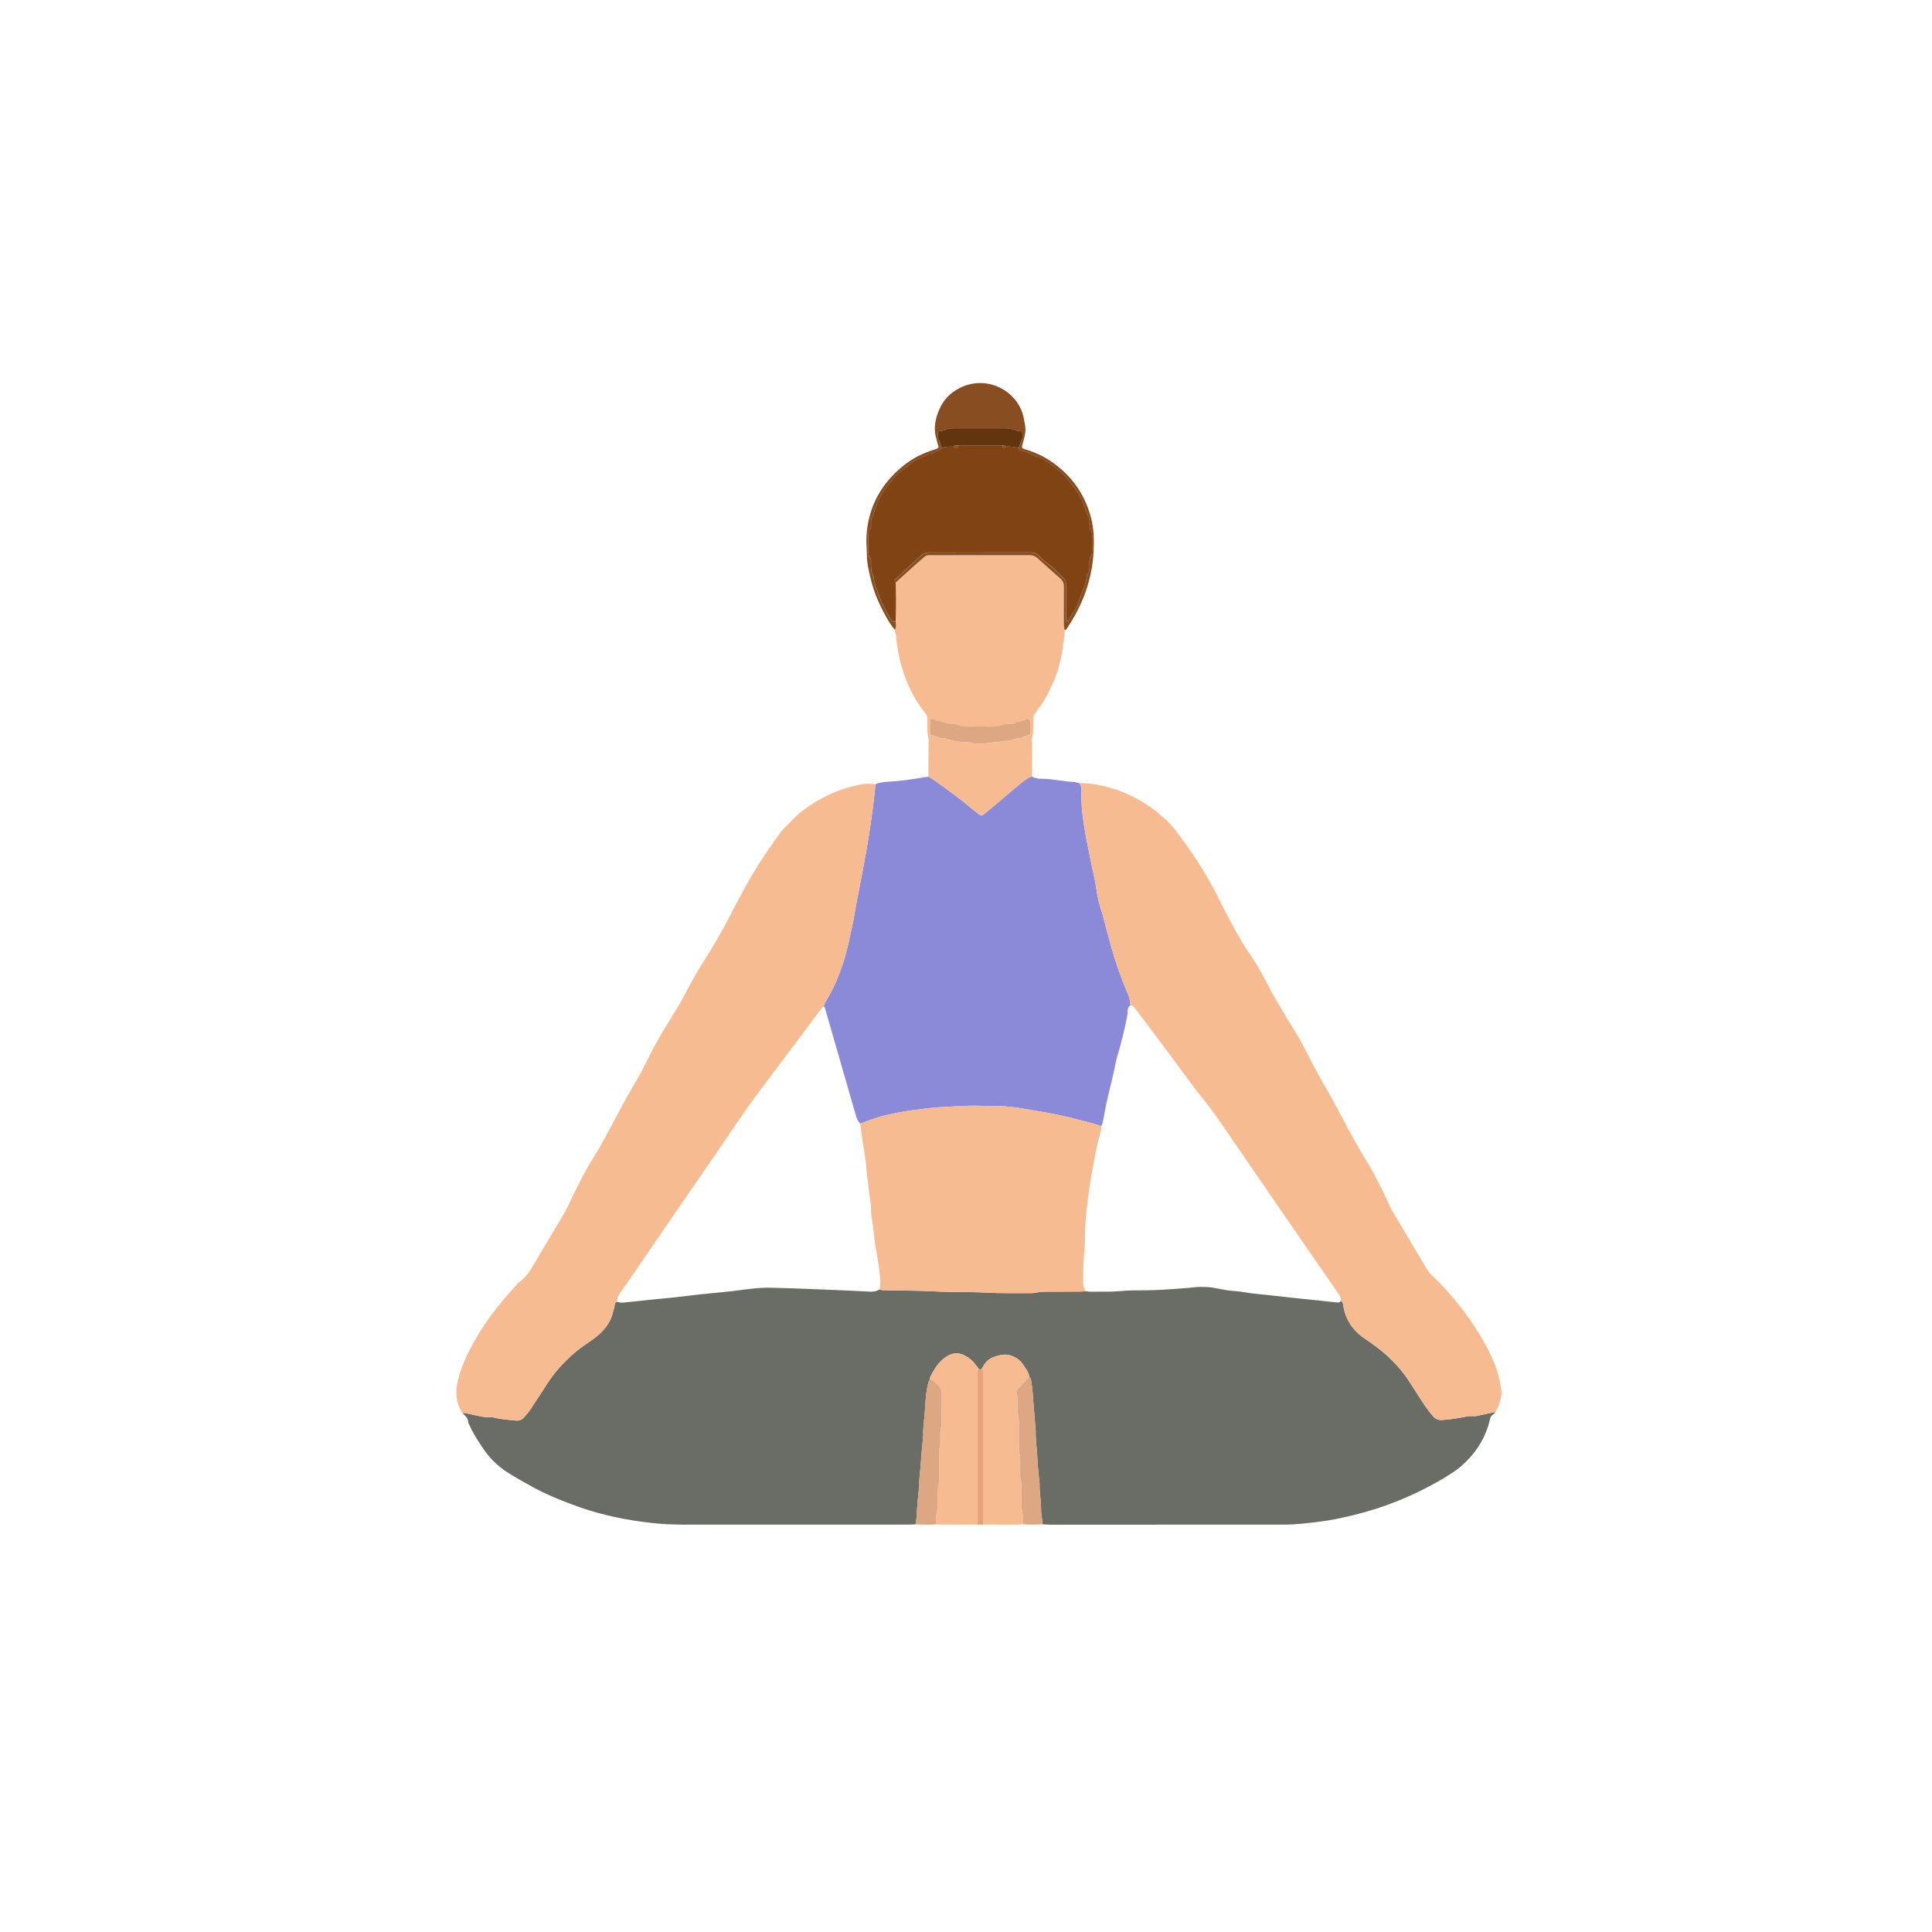 <svg width="500" height="500" viewBox="0 0 500 500" fill="none" xmlns="http://www.w3.org/2000/svg">
<path d="M236.965 394.494C236.348 394.523 235.73 394.575 235.109 394.575C216.095 394.579 197.083 394.579 178.069 394.575C177.561 394.575 177.053 394.575 176.545 394.568C173.895 394.551 171.253 394.438 168.614 394.134C165.474 393.775 162.352 393.309 159.273 392.642C156.196 391.975 153.145 391.161 150.167 390.116C145.86 388.606 141.634 386.902 137.619 384.712C135.545 383.579 133.484 382.405 131.484 381.145C128.93 379.533 126.789 377.452 125.092 374.947C123.794 373.038 122.506 371.116 121.582 368.985C121.448 368.674 121.194 368.375 121.18 368.061C121.123 366.981 120.393 366.371 119.694 365.729C120.326 365.556 120.908 365.824 121.504 365.94C123.321 366.297 125.102 366.889 126.993 366.773C127.272 366.755 127.561 366.791 127.833 366.861C129.639 367.334 131.498 367.426 133.343 367.637C134.246 367.74 135.019 367.5 135.619 366.805C136.134 366.209 136.684 365.63 137.118 364.981C138.621 362.734 140.099 360.469 141.556 358.19C143.549 355.075 146.015 352.397 148.82 349.998C150.284 348.746 151.903 347.73 153.455 346.608C155.928 344.816 157.932 342.653 158.652 339.556C158.803 338.9 159.079 338.272 159.1 337.584C159.11 337.192 159.382 336.995 159.738 336.907C160.5 337.21 161.287 337.118 162.067 337.037C164.42 336.797 166.769 336.533 169.122 336.289C170.636 336.134 172.152 336.021 173.666 335.855C176.351 335.559 179.035 335.22 181.72 334.931C184.408 334.642 187.1 334.391 189.788 334.123C189.957 334.106 190.12 334.06 190.289 334.042C193.309 333.675 196.325 333.195 199.369 333.259C204.104 333.358 208.834 333.562 213.565 333.749C217.453 333.901 221.337 334.084 225.221 334.279C226.099 334.321 226.897 334.162 227.645 333.711C228.177 333.968 228.749 333.894 229.31 333.912C233.363 334.035 237.42 333.972 241.477 334.197C246.144 334.458 250.826 334.289 255.503 334.543C258.989 334.73 262.492 334.642 265.988 334.66C266.662 334.663 267.357 334.695 268.009 334.554C269.071 334.321 270.133 334.293 271.202 334.286C273.908 334.271 276.614 334.275 279.32 334.261C279.88 334.261 280.441 334.211 281.006 334.187C282.576 334.42 284.156 334.229 285.73 334.279C288.439 334.363 291.124 333.936 293.829 333.947C297.209 333.961 300.582 333.855 303.951 333.573C305.633 333.432 307.327 333.368 308.995 333.15C310.124 333.001 311.232 333.037 312.357 333.09C314.449 333.188 316.453 333.834 318.524 334.042C319.586 334.148 320.662 334.187 321.709 334.377C324.482 334.878 327.297 335.023 330.088 335.376C332.822 335.721 335.57 335.965 338.311 336.258C340.717 336.515 343.12 336.776 345.525 337.03C345.861 337.065 346.199 337.083 346.534 337.058C346.774 337.041 346.912 336.843 347 336.628C347.526 336.9 347.568 337.397 347.649 337.912C348.076 340.734 349.346 343.102 351.445 345.059C352.443 345.991 353.586 346.696 354.694 347.465C358.617 350.182 362.021 353.417 364.65 357.424C365.853 359.259 367.027 361.111 368.213 362.956C369.003 364.187 369.878 365.358 370.82 366.48C371.441 367.221 372.185 367.56 373.18 367.493C374.81 367.383 376.422 367.175 378.02 366.879C379.124 366.674 380.218 366.406 381.361 366.494C381.922 366.537 382.472 366.388 383.022 366.258C384.335 365.951 385.658 365.704 386.977 365.429C386.776 366.067 385.975 366.187 385.76 366.784C385.548 367.362 385.464 367.983 385.287 368.572C384.01 372.915 381.548 376.481 378.157 379.438C376.919 380.517 375.536 381.385 374.143 382.239C368.939 385.424 363.422 387.961 357.665 389.958C355.065 390.857 352.412 391.591 349.731 392.244C347.155 392.871 344.555 393.408 341.945 393.746C338.657 394.173 335.355 394.586 332.014 394.579C320.231 394.551 308.448 394.579 296.666 394.582C288.379 394.582 280.092 394.582 271.802 394.582C271.128 394.582 270.454 394.53 269.78 394.498C269.78 393.147 269.406 391.831 269.421 390.469C269.445 388.331 268.976 386.215 269.047 384.07C269.05 383.957 269.018 383.847 269.011 383.735C268.824 381.607 268.546 379.487 268.472 377.356C268.39 374.993 267.96 372.654 268.038 370.283C268.041 370.17 268.017 370.057 268.009 369.948C267.808 367.486 267.611 365.02 267.406 362.557C267.286 361.1 267.216 359.636 266.997 358.193C266.902 357.558 266.87 356.839 266.387 356.306C266.217 355.082 265.431 354.165 264.799 353.18C264.076 352.052 263.018 351.335 261.772 350.866C260.308 350.316 258.894 350.633 257.486 351.088C256.265 351.484 255.295 352.189 254.614 353.3C254.357 353.72 254.209 354.239 253.725 354.528C253.309 354.422 253.129 354.045 252.911 353.741C252.41 353.057 251.898 352.38 251.238 351.85C248.466 349.607 246.345 349.818 243.975 351.812C243.844 351.921 243.731 352.044 243.608 352.161C242.362 353.343 241.54 354.814 240.771 356.32C240.676 356.511 240.694 356.758 240.662 356.98C240.556 357.17 240.415 357.354 240.355 357.558C239.65 359.954 239.53 362.441 239.378 364.903C239.244 367.094 238.856 369.271 238.933 371.475C238.937 371.588 238.912 371.701 238.902 371.811C238.704 374.051 238.454 376.287 238.323 378.531C238.207 380.5 237.84 382.447 237.91 384.426C237.914 384.539 237.882 384.648 237.872 384.761C237.685 386.719 237.445 388.673 237.325 390.638C237.247 391.93 237.212 393.224 236.972 394.501L236.965 394.494Z" fill="#6A6D66"/>
<path d="M226.572 202.967C227.659 202.438 228.83 202.367 230.005 202.3C233.031 202.124 236.026 201.683 239.011 201.196C239.212 201.171 239.413 201.143 239.614 201.118C239.829 201.079 240.041 201.041 240.256 201.002C240.694 201.252 241.166 201.46 241.569 201.76C244.514 203.933 247.552 205.987 250.356 208.35C251.348 209.183 252.371 209.98 253.39 210.777C253.874 211.158 254.099 211.158 254.59 210.76C256.029 209.585 257.465 208.403 258.886 207.204C260.439 205.898 261.934 204.526 263.522 203.267C264.616 202.399 265.677 201.453 267.007 200.928C267.805 201.415 268.694 201.538 269.597 201.542C272.416 201.549 275.16 202.251 277.968 202.378C278.462 202.399 278.945 202.614 279.436 202.737C279.87 203.44 279.937 204.209 279.891 205.013C279.757 207.44 280.028 209.857 280.339 212.248C280.787 215.702 281.545 219.106 282.226 222.521C282.731 225.058 283.401 227.555 283.75 230.127C284.047 232.304 284.583 234.431 285.299 236.512C285.465 236.989 285.56 237.49 285.691 237.977C286.315 240.312 286.922 242.651 287.571 244.979C288.724 249.1 290.121 253.139 291.836 257.062C292.273 258.06 292.527 259.076 292.545 260.159C292.055 260.516 291.847 261.006 291.829 261.609C291.811 262.114 291.78 262.622 291.684 263.116C291.003 266.583 290.174 270.016 289.144 273.399C288.982 273.935 288.859 274.482 288.739 275.032C288.453 276.348 288.209 277.671 287.892 278.98C287.158 282.032 286.364 285.069 285.828 288.17C285.638 289.263 285.518 290.385 285.052 291.419C282.311 290.558 279.528 289.874 276.741 289.182C272.744 288.191 268.68 287.591 264.637 286.886C261.871 286.402 259.052 286.17 256.227 286.237C255.496 286.254 254.759 286.223 254.029 286.191C250.021 286.018 246.038 286.473 242.045 286.614C241.988 286.614 241.932 286.625 241.876 286.632C240.087 286.843 238.295 287.023 236.51 287.274C233.949 287.63 231.405 288.096 228.886 288.703C226.741 289.218 224.695 289.997 222.656 290.809C221.901 290.135 221.651 289.196 221.386 288.283C218.776 279.245 216.172 270.206 213.576 261.165C213.498 260.893 213.473 260.607 213.17 260.477C213.308 259.799 213.66 259.214 214.013 258.642C215.833 255.7 217.096 252.504 218.186 249.251C219.277 245.995 219.897 242.609 220.642 239.261C221.044 237.451 221.277 235.602 221.633 233.782C222.776 227.933 223.947 222.087 224.868 216.196C225.552 211.804 226.173 207.405 226.576 202.977L226.572 202.967Z" fill="#8A8AD9"/>
<path d="M292.552 260.159C292.534 259.076 292.28 258.06 291.843 257.061C290.132 253.139 288.732 249.099 287.578 244.979C286.929 242.65 286.322 240.311 285.698 237.976C285.567 237.489 285.468 236.988 285.306 236.512C284.59 234.431 284.054 232.303 283.757 230.127C283.408 227.559 282.738 225.057 282.233 222.521C281.552 219.106 280.798 215.698 280.346 212.248C280.036 209.856 279.764 207.44 279.898 205.012C279.944 204.208 279.877 203.439 279.443 202.737C279.609 202.705 279.778 202.631 279.937 202.645C281.168 202.755 282.413 202.783 283.623 203.016C287.402 203.742 291.053 204.893 294.408 206.812C296.553 208.039 298.673 209.334 300.468 211.08C300.952 211.549 301.555 211.899 302.014 212.382C302.867 213.278 303.721 214.185 304.455 215.176C306.162 217.48 307.87 219.79 309.44 222.186C311.26 224.962 312.974 227.813 314.484 230.779C316.199 234.145 317.906 237.517 319.744 240.812C320.785 242.675 321.822 244.545 323.043 246.312C324.387 248.256 325.646 250.27 326.772 252.345C328.137 254.864 329.396 257.439 330.885 259.891C332.286 262.201 333.633 264.551 335.09 266.826C336.734 269.398 338.036 272.15 339.443 274.845C340.773 277.392 342.16 279.904 343.61 282.387C344.573 284.042 345.518 285.711 346.393 287.414C348.972 292.427 351.702 297.352 354.655 302.154C355.244 303.113 355.735 304.129 356.264 305.127C357.453 307.364 358.568 309.632 359.591 311.954C360.247 313.439 361.175 314.808 362.007 316.212C364.417 320.283 366.847 324.347 369.257 328.418C369.662 329.102 370.149 329.695 370.745 330.235C372.876 332.171 374.757 334.345 376.609 336.546C378.464 338.751 380.158 341.065 381.727 343.474C383.763 346.593 385.576 349.839 386.938 353.317C387.785 355.483 388.226 357.741 388.561 360.027C388.61 360.358 388.617 360.711 388.561 361.039C388.289 362.592 387.873 364.098 386.977 365.424C385.657 365.696 384.331 365.946 383.022 366.253C382.472 366.384 381.922 366.532 381.361 366.49C380.218 366.402 379.128 366.666 378.02 366.874C376.418 367.174 374.806 367.379 373.18 367.488C372.185 367.555 371.44 367.216 370.82 366.476C369.878 365.354 369.006 364.183 368.213 362.951C367.027 361.106 365.852 359.254 364.649 357.42C362.021 353.412 358.613 350.177 354.694 347.461C353.586 346.695 352.447 345.99 351.445 345.055C349.346 343.097 348.076 340.73 347.649 337.908C347.571 337.393 347.529 336.895 347 336.624C347.116 335.759 346.626 335.128 346.182 334.482C344.64 332.263 343.088 330.055 341.553 327.832C338.068 322.788 334.586 317.736 331.111 312.684C327.251 307.075 323.42 301.448 319.54 295.856C316.911 292.071 314.438 288.191 311.517 284.599C308.219 280.546 305.227 276.242 302.095 272.054C299.4 268.453 296.69 264.858 293.984 261.267C293.614 260.773 293.251 260.254 292.559 260.166L292.552 260.159Z" fill="#F7BB92"/>
<path d="M226.572 202.966C226.17 207.394 225.549 211.793 224.864 216.185C223.944 222.076 222.776 227.922 221.629 233.771C221.273 235.591 221.04 237.44 220.638 239.25C219.894 242.598 219.273 245.988 218.183 249.24C217.093 252.493 215.83 255.693 214.009 258.631C213.657 259.203 213.304 259.788 213.166 260.466C212.965 260.66 212.729 260.833 212.563 261.051C211.406 262.572 210.263 264.103 209.116 265.634C205.874 269.952 202.625 274.266 199.394 278.588C197.439 281.199 195.446 283.784 193.577 286.455C190.673 290.604 187.865 294.816 185 298.993C182.616 302.471 180.199 305.935 177.811 309.41C173.796 315.252 169.792 321.101 165.781 326.947C163.968 329.593 162.176 332.253 160.31 334.86C159.844 335.509 159.657 336.137 159.727 336.892C159.368 336.98 159.099 337.177 159.089 337.569C159.071 338.26 158.793 338.885 158.641 339.541C157.921 342.638 155.917 344.801 153.444 346.593C151.896 347.715 150.277 348.731 148.809 349.983C146.004 352.386 143.538 355.06 141.545 358.175C140.088 360.454 138.61 362.719 137.107 364.966C136.67 365.618 136.123 366.193 135.608 366.79C135.008 367.485 134.232 367.728 133.333 367.622C131.491 367.411 129.628 367.322 127.822 366.846C127.554 366.776 127.261 366.744 126.983 366.758C125.092 366.874 123.31 366.285 121.493 365.925C120.897 365.809 120.315 365.541 119.684 365.714C117.927 363.04 117.764 360.161 118.541 357.141C119.059 355.116 119.74 353.151 120.622 351.26C122.435 347.366 124.668 343.721 127.201 340.257C129.23 337.477 131.533 334.93 133.805 332.358C133.992 332.147 134.19 331.939 134.416 331.776C135.855 330.729 136.892 329.37 137.788 327.832C140.392 323.356 143.08 318.925 145.736 314.48C146.749 312.786 147.504 310.962 148.386 309.202C149.85 306.288 151.264 303.35 152.986 300.566C154.616 297.934 156.168 295.257 157.618 292.516C159.802 288.385 161.953 284.236 164.366 280.228C165.873 277.724 167.182 275.092 168.483 272.467C170.014 269.384 171.807 266.456 173.623 263.546C175.052 261.252 176.435 258.942 177.673 256.536C179.194 253.587 180.869 250.722 182.655 247.924C185.05 244.174 187.23 240.312 189.262 236.35C191.213 232.547 193.227 228.772 195.446 225.103C197.432 221.822 199.655 218.718 201.87 215.603C202.646 214.513 203.722 213.638 204.636 212.64C207.381 209.637 210.753 207.514 214.366 205.75C217.057 204.434 219.929 203.591 222.854 202.991C224.06 202.744 225.323 202.836 226.561 202.945L226.572 202.966Z" fill="#F7BB92"/>
<path d="M267.014 200.924C265.684 201.45 264.622 202.395 263.529 203.263C261.941 204.523 260.442 205.895 258.893 207.2C257.471 208.4 256.036 209.582 254.596 210.756C254.106 211.155 253.88 211.155 253.397 210.774C252.377 209.973 251.354 209.179 250.363 208.347C247.555 205.987 244.521 203.93 241.575 201.757C241.17 201.461 240.7 201.249 240.263 200.998C240.281 197.788 240.302 194.574 240.319 191.364C239.861 189.537 240.005 187.678 239.998 185.825C239.998 185.409 239.847 185.074 239.586 184.753C236.439 180.844 234.379 176.406 233.08 171.573C232.467 169.284 232.086 166.969 231.909 164.62C231.867 164.045 231.539 163.558 231.556 162.987C232.029 162.352 231.913 161.646 231.789 160.944C231.941 157.554 231.895 154.16 231.814 150.77C233.483 149.26 235.144 147.743 236.82 146.237C237.614 145.524 238.443 144.843 239.236 144.127C239.6 143.799 240.005 143.683 240.475 143.693C240.926 143.7 241.378 143.693 241.826 143.693C249.661 143.693 257.496 143.693 265.328 143.693C265.723 143.693 266.118 143.707 266.51 143.693C267.282 143.668 267.921 143.915 268.503 144.445C270.461 146.223 272.429 147.993 274.426 149.726C275.135 150.339 275.354 151.049 275.343 151.959C275.304 155.003 275.336 158.044 275.322 161.089C275.322 161.766 275.378 162.429 275.565 163.082C275.534 164.712 275.16 166.303 274.997 167.911C274.849 169.379 274.444 170.769 274.119 172.18C273.819 173.482 273.325 174.748 272.81 175.983C271.66 178.731 270.341 181.395 268.492 183.762C268.252 184.072 268.069 184.428 267.811 184.721C267.448 185.134 267.37 185.607 267.385 186.129C267.402 186.859 267.395 187.589 267.392 188.32C267.385 189.103 267.406 189.879 267.166 190.655C267.021 191.121 267.074 191.657 267.071 192.161C267.049 195.082 267.039 198.007 267.021 200.928L267.014 200.924ZM253.693 192.433C255.284 192.56 256.868 191.95 258.509 192.052C259.415 191.643 260.407 191.865 261.338 191.682C262.107 191.53 262.809 191.018 263.61 191.099C264.538 191.195 265.109 190.348 265.984 190.341C266.351 190.337 266.63 190.027 266.665 189.685C266.767 188.676 266.813 187.66 266.644 186.651C266.566 186.185 265.97 185.864 265.592 186.129C264.954 186.577 264.273 186.714 263.529 186.714C263.37 186.714 263.169 186.767 263.056 186.873C262.449 187.445 261.701 187.36 260.975 187.353C260.403 187.346 259.856 187.409 259.324 187.635C258.477 187.991 257.588 188.055 256.674 188.044C254.586 188.013 252.501 188.02 250.412 188.044C249.668 188.051 248.952 187.984 248.264 187.699C247.629 187.434 246.969 187.371 246.285 187.353C244.934 187.314 243.727 186.587 242.383 186.471C242.186 186.453 242.013 186.221 241.808 186.132C241.66 186.069 241.48 186.051 241.318 186.055C241.007 186.055 240.729 186.203 240.718 186.52C240.683 187.533 240.683 188.549 240.697 189.561C240.704 189.925 240.93 190.27 241.275 190.313C242.394 190.457 243.332 191.272 244.524 191.128C244.729 191.103 244.955 191.241 245.17 191.308C246.846 191.809 248.546 192.123 250.303 192.115C250.585 192.115 250.892 192.08 251.139 192.182C251.958 192.511 252.804 192.429 253.697 192.447L253.693 192.433Z" fill="#F7BB92"/>
<path d="M240.651 356.972C240.686 356.75 240.665 356.503 240.76 356.313C241.526 354.806 242.348 353.335 243.597 352.153C243.72 352.037 243.833 351.914 243.963 351.804C246.334 349.814 248.451 349.599 251.227 351.843C251.883 352.376 252.398 353.049 252.899 353.734C253.122 354.037 253.298 354.415 253.714 354.521C254.201 354.231 254.346 353.713 254.603 353.293C255.288 352.182 256.258 351.476 257.475 351.081C258.882 350.622 260.297 350.308 261.761 350.859C263.006 351.324 264.065 352.044 264.788 353.173C265.419 354.157 266.203 355.074 266.376 356.299C265.776 356.962 265.18 357.632 264.569 358.285C264.224 358.655 263.864 359.011 263.497 359.364C263.098 359.749 262.879 360.211 263.084 360.733C263.472 361.717 263.299 362.733 263.342 363.739C263.373 364.525 263.246 365.347 263.437 366.092C263.666 366.988 263.67 367.87 263.673 368.766C263.684 370.738 263.673 372.706 263.687 374.678C263.687 375.126 263.645 375.606 263.786 376.015C264.033 376.731 264.015 377.455 264.019 378.181C264.026 379.307 264.019 380.432 264.026 381.561C264.026 381.953 263.973 382.383 264.104 382.732C264.414 383.558 264.344 384.397 264.351 385.237C264.361 386.645 264.354 388.052 264.361 389.46C264.361 389.855 264.287 390.278 264.407 390.634C264.841 391.901 264.636 393.199 264.71 394.483C264.262 394.508 263.818 394.557 263.37 394.557C256.808 394.561 250.243 394.561 243.681 394.557C243.233 394.557 242.785 394.515 242.341 394.494C242.351 393.481 242.185 392.43 242.411 391.467C242.792 389.844 242.619 388.225 242.69 386.606C242.715 385.988 242.602 385.332 242.778 384.761C243.05 383.872 243.022 382.986 243.025 382.09C243.036 380.122 243.025 378.153 243.036 376.185C243.036 375.737 242.983 375.253 243.127 374.848C243.424 374.019 243.339 373.183 243.364 372.346C243.388 371.503 243.272 370.628 243.466 369.828C243.667 368.988 243.695 368.166 243.699 367.326C243.709 365.584 243.702 363.841 243.706 362.098C243.706 359.276 243.593 359.033 241.423 357.255C241.194 357.068 240.937 356.986 240.651 356.972Z" fill="#F7BB92"/>
<path d="M231.782 160.944C231.902 161.649 232.019 162.351 231.55 162.986C229.92 160.947 228.731 158.647 227.62 156.305C226.53 154.008 225.739 151.588 225.175 149.129C224.773 147.383 224.356 145.615 224.349 143.792C224.342 142.049 224.131 140.32 224.251 138.56C224.762 131.159 227.994 125.232 233.712 120.586C236.199 118.564 239.004 117.178 242.062 116.278C242.225 116.233 242.383 116.176 242.532 116.099C242.81 115.95 242.976 115.672 242.853 115.404C242.57 114.779 242.496 114.105 242.309 113.46C241.477 110.627 242.133 107.974 243.336 105.448C244.542 102.915 246.56 101.162 249.157 100.054C253.817 98.072 258.851 99.433 261.941 102.605C263.508 104.21 264.587 106.101 264.961 108.348C265.081 109.068 265.279 109.77 265.353 110.507C265.512 112.07 265.018 113.506 264.626 114.966C264.376 115.894 264.404 116.031 265.307 116.289C268.443 117.178 271.265 118.677 273.788 120.716C278.134 124.227 280.995 128.689 282.385 134.125C283.122 137.015 283.175 139.929 283.013 142.86C282.611 150.075 280.17 156.594 276.165 162.563C276.01 162.796 275.894 163.064 275.555 163.082C275.368 162.429 275.308 161.769 275.312 161.088C275.326 158.044 275.294 154.999 275.333 151.958C275.343 151.048 275.125 150.339 274.416 149.725C272.419 147.993 270.45 146.226 268.493 144.444C267.91 143.915 267.272 143.668 266.499 143.693C266.104 143.707 265.709 143.693 265.318 143.693C257.482 143.693 249.647 143.693 241.815 143.693C241.364 143.693 240.912 143.703 240.464 143.693C239.995 143.686 239.589 143.802 239.226 144.127C238.432 144.843 237.607 145.524 236.81 146.236C235.134 147.739 233.472 149.256 231.804 150.77C231.493 150.505 231.433 150.184 231.733 149.905C233.913 147.877 236.111 145.866 238.298 143.845C238.905 143.284 239.593 142.987 240.436 143.001C241.957 143.026 243.481 143.008 245.001 143.008C252.162 143.008 259.32 143.016 266.482 142.998C267.367 142.998 268.108 143.125 268.771 143.802C269.593 144.642 270.465 145.464 271.431 146.127C272.892 147.132 273.971 148.515 275.262 149.683C275.714 150.092 275.88 150.583 275.873 151.189C275.852 153.049 275.862 154.911 275.866 156.77C275.866 157.956 275.873 159.137 275.887 160.323C275.887 160.489 275.926 160.661 276.113 160.732C276.3 160.806 276.43 160.718 276.522 160.563C277.407 159.074 278.43 157.67 279.03 156.015C279.891 153.652 281.023 151.38 281.327 148.84C281.341 148.731 281.372 148.604 281.443 148.529C282.06 147.88 281.926 147.069 281.955 146.286C281.976 145.615 281.81 144.91 282.18 144.296C282.642 143.524 282.635 142.687 282.625 141.841C282.614 140.825 282.614 139.812 282.625 138.796C282.628 138.281 282.597 137.777 282.321 137.325C281.951 136.715 281.944 136.045 281.948 135.364C281.948 134.916 282.043 134.439 281.813 134.034C281.15 132.863 280.815 131.568 280.335 130.33C279.302 127.666 277.559 125.472 275.686 123.359C274.705 122.254 273.506 121.404 272.37 120.501C271.057 119.457 269.558 118.607 267.988 118.049C266.63 117.57 265.381 116.811 263.966 116.487C263.727 116.43 263.716 116.137 263.667 115.919C263.966 115.079 264.28 114.243 264.556 113.396C264.64 113.135 264.654 112.846 264.654 112.567C264.654 111.943 264.407 111.594 263.779 111.551C263.148 111.509 262.566 111.325 261.987 111.124C261.391 110.916 260.798 110.839 260.174 110.839C255.736 110.846 251.302 110.842 246.864 110.846C246.359 110.846 245.862 110.846 245.368 111.019C244.684 111.258 244.006 111.537 243.258 111.558C242.948 111.569 242.733 111.795 242.726 112.105C242.715 112.606 242.592 113.206 242.814 113.594C243.237 114.338 243.318 115.188 243.706 115.929C243.558 116.25 243.325 116.472 242.987 116.596C242.158 116.896 241.399 117.411 240.471 117.425C238.958 118.381 237.194 118.857 235.758 119.972C235.137 120.455 234.552 120.988 233.913 121.429C231.835 122.865 230.368 124.854 228.914 126.841C227.443 128.851 227.034 129.942 226.032 133.201C226 133.307 225.969 133.431 225.898 133.508C225.32 134.108 225.432 134.859 225.415 135.586C225.404 136.034 225.51 136.528 225.207 136.895C224.727 137.473 224.741 138.133 224.744 138.814C224.752 139.996 224.744 141.181 224.744 142.363C224.744 143.09 224.677 143.823 225.217 144.448C225.485 144.762 225.415 145.199 225.415 145.591C225.408 146.773 225.334 147.961 226.004 149.03C226.085 149.161 226.071 149.358 226.089 149.524C226.24 150.992 226.861 152.336 227.295 153.719C227.775 155.243 228.551 156.679 229.281 158.111C229.733 159 230.149 159.924 230.858 160.669C231.133 160.958 231.44 160.961 231.775 160.975L231.782 160.944Z" fill="#884E22"/>
<path d="M240.651 356.972C240.937 356.986 241.195 357.067 241.424 357.254C243.594 359.032 243.71 359.275 243.706 362.098C243.706 363.84 243.706 365.583 243.699 367.326C243.696 368.165 243.668 368.987 243.467 369.827C243.276 370.628 243.389 371.503 243.364 372.346C243.34 373.185 243.424 374.021 243.128 374.847C242.983 375.253 243.04 375.736 243.036 376.184C243.026 378.152 243.036 380.121 243.026 382.089C243.022 382.986 243.05 383.868 242.779 384.76C242.606 385.332 242.719 385.988 242.69 386.605C242.623 388.224 242.793 389.844 242.412 391.466C242.186 392.429 242.352 393.481 242.341 394.493C240.549 394.606 238.757 394.606 236.965 394.493C237.205 393.216 237.236 391.925 237.318 390.63C237.438 388.669 237.674 386.711 237.864 384.753C237.875 384.64 237.907 384.527 237.903 384.418C237.833 382.439 238.2 380.488 238.316 378.523C238.446 376.279 238.697 374.043 238.895 371.803C238.905 371.69 238.93 371.577 238.926 371.467C238.849 369.262 239.24 367.086 239.371 364.895C239.519 362.433 239.642 359.946 240.348 357.55C240.408 357.346 240.549 357.166 240.655 356.972H240.651Z" fill="#DCA782"/>
<path d="M264.714 394.483C264.64 393.198 264.841 391.897 264.411 390.634C264.291 390.278 264.365 389.851 264.365 389.459C264.361 388.051 264.365 386.644 264.354 385.236C264.347 384.397 264.418 383.557 264.107 382.732C263.973 382.382 264.033 381.952 264.03 381.56C264.019 380.435 264.03 379.31 264.023 378.181C264.019 377.45 264.037 376.731 263.79 376.015C263.649 375.605 263.695 375.126 263.691 374.678C263.68 372.706 263.691 370.737 263.677 368.765C263.673 367.869 263.67 366.987 263.441 366.091C263.25 365.347 263.377 364.525 263.345 363.738C263.307 362.733 263.476 361.717 263.088 360.732C262.883 360.21 263.102 359.744 263.501 359.363C263.864 359.011 264.227 358.658 264.573 358.284C265.183 357.628 265.776 356.961 266.379 356.298C266.866 356.834 266.894 357.55 266.99 358.185C267.208 359.628 267.275 361.092 267.399 362.549C267.603 365.011 267.801 367.474 268.002 369.94C268.013 370.053 268.034 370.166 268.03 370.275C267.953 372.646 268.383 374.985 268.464 377.348C268.538 379.479 268.817 381.599 269.004 383.726C269.014 383.839 269.043 383.952 269.039 384.062C268.969 386.206 269.438 388.323 269.413 390.461C269.399 391.826 269.773 393.139 269.773 394.49C268.087 394.599 266.4 394.606 264.714 394.483Z" fill="#DCA782"/>
<path d="M239.618 201.118C239.417 201.143 239.216 201.171 239.015 201.196C239.188 200.935 239.385 200.899 239.618 201.118Z" fill="#FFB78A"/>
<path d="M285.056 291.412C285.042 291.977 284.985 292.527 284.806 293.074C283.945 295.698 283.528 298.425 283.013 301.128C282.505 303.773 282.022 306.43 281.712 309.1C281.391 311.884 280.939 314.65 280.854 317.479C280.78 320.001 280.812 322.552 280.526 325.053C280.276 327.251 280.346 329.431 280.308 331.622C280.29 332.539 280.445 333.417 281.003 334.179C280.442 334.204 279.881 334.25 279.316 334.254C276.61 334.268 273.905 334.261 271.199 334.278C270.13 334.285 269.065 334.314 268.006 334.546C267.357 334.687 266.659 334.656 265.985 334.652C262.489 334.631 258.986 334.723 255.5 334.536C250.826 334.285 246.141 334.451 241.474 334.19C237.417 333.964 233.36 334.028 229.306 333.904C228.745 333.887 228.174 333.961 227.641 333.703C227.906 332.193 227.842 330.687 227.61 329.177C227.43 328.013 227.306 326.842 227.13 325.677C226.833 323.737 226.382 321.811 226.237 319.86C226.057 317.447 225.398 315.101 225.408 312.671C225.412 311.489 225.172 310.314 224.992 309.164C224.773 307.774 224.756 306.37 224.502 304.984C224.279 303.777 224.237 302.528 224.128 301.301C223.958 299.392 223.524 297.533 223.274 295.642C223.059 294.03 222.791 292.425 222.664 290.802C224.703 289.99 226.749 289.211 228.894 288.696C231.412 288.089 233.956 287.623 236.517 287.267C238.302 287.02 240.094 286.837 241.883 286.625C241.939 286.618 241.996 286.611 242.052 286.607C246.046 286.466 250.032 286.015 254.036 286.184C254.77 286.216 255.504 286.244 256.234 286.23C259.06 286.166 261.878 286.399 264.644 286.879C268.687 287.584 272.751 288.184 276.748 289.176C279.535 289.867 282.318 290.551 285.059 291.412H285.056Z" fill="#F7BB92"/>
<path d="M231.782 160.944C231.447 160.93 231.14 160.927 230.865 160.637C230.153 159.893 229.74 158.969 229.288 158.08C228.558 156.647 227.782 155.212 227.302 153.688C226.868 152.305 226.247 150.961 226.096 149.493C226.078 149.327 226.096 149.13 226.011 148.999C225.341 147.93 225.418 146.741 225.422 145.56C225.422 145.168 225.496 144.731 225.224 144.417C224.688 143.792 224.755 143.062 224.752 142.332C224.752 141.15 224.755 139.964 224.752 138.783C224.748 138.105 224.734 137.442 225.214 136.864C225.521 136.497 225.415 136.003 225.422 135.555C225.439 134.828 225.327 134.077 225.905 133.477C225.979 133.403 226.007 133.279 226.039 133.17C227.038 129.91 227.45 128.82 228.921 126.809C230.375 124.823 231.839 122.834 233.92 121.398C234.559 120.957 235.144 120.424 235.765 119.941C237.201 118.826 238.965 118.35 240.478 117.394C241.403 117.38 242.161 116.868 242.994 116.565C243.332 116.441 243.565 116.222 243.713 115.898C244.708 115.57 245.731 115.51 246.768 115.577C247.534 116.057 247.777 115.997 248.095 115.256H259.296C259.546 115.983 259.659 116.018 260.287 115.577C261.44 115.432 262.552 115.718 263.674 115.894C263.723 116.113 263.734 116.406 263.973 116.462C265.388 116.787 266.637 117.545 267.995 118.025C269.565 118.579 271.064 119.429 272.377 120.477C273.513 121.384 274.712 122.23 275.693 123.334C277.566 125.448 279.309 127.642 280.342 130.305C280.822 131.544 281.157 132.842 281.82 134.01C282.05 134.415 281.958 134.895 281.955 135.34C281.955 136.02 281.962 136.691 282.328 137.301C282.6 137.753 282.635 138.257 282.632 138.772C282.621 139.788 282.621 140.801 282.632 141.817C282.642 142.667 282.65 143.499 282.187 144.272C281.82 144.886 281.986 145.591 281.962 146.262C281.933 147.045 282.071 147.856 281.45 148.505C281.379 148.579 281.348 148.71 281.334 148.816C281.03 151.356 279.898 153.628 279.037 155.991C278.434 157.642 277.411 159.05 276.529 160.539C276.437 160.694 276.307 160.782 276.12 160.708C275.933 160.634 275.897 160.461 275.894 160.299C275.88 159.113 275.876 157.931 275.873 156.746C275.873 154.887 275.859 153.024 275.88 151.165C275.887 150.558 275.721 150.068 275.269 149.659C273.978 148.491 272.899 147.108 271.438 146.103C270.472 145.44 269.6 144.618 268.778 143.778C268.115 143.101 267.374 142.97 266.489 142.974C259.327 142.995 252.169 142.984 245.008 142.984C243.484 142.984 241.964 143.002 240.443 142.977C239.6 142.963 238.912 143.259 238.305 143.82C236.118 145.842 233.92 147.853 231.74 149.881C231.44 150.16 231.5 150.481 231.811 150.745C231.892 154.136 231.938 157.529 231.786 160.92L231.782 160.944Z" fill="#804414"/>
<path d="M253.694 192.433C252.801 192.415 251.955 192.5 251.136 192.168C250.889 192.069 250.579 192.101 250.3 192.101C248.543 192.112 246.843 191.798 245.167 191.293C244.952 191.23 244.726 191.089 244.522 191.113C243.329 191.258 242.391 190.443 241.272 190.299C240.927 190.253 240.701 189.91 240.694 189.547C240.676 188.535 240.68 187.519 240.715 186.506C240.726 186.185 241.004 186.044 241.315 186.04C241.481 186.04 241.657 186.055 241.805 186.118C242.01 186.206 242.183 186.439 242.38 186.457C243.724 186.573 244.931 187.3 246.282 187.339C246.966 187.356 247.626 187.42 248.261 187.684C248.949 187.974 249.669 188.037 250.409 188.03C252.498 188.009 254.586 188.002 256.671 188.03C257.585 188.044 258.474 187.977 259.321 187.621C259.853 187.395 260.4 187.335 260.972 187.339C261.698 187.346 262.446 187.43 263.053 186.859C263.162 186.753 263.363 186.7 263.526 186.7C264.274 186.7 264.951 186.563 265.59 186.115C265.967 185.85 266.563 186.175 266.641 186.637C266.807 187.642 266.764 188.662 266.662 189.671C266.627 190.016 266.348 190.323 265.981 190.327C265.106 190.334 264.531 191.18 263.607 191.085C262.806 191.004 262.101 191.516 261.335 191.667C260.404 191.851 259.412 191.628 258.506 192.038C256.865 191.932 255.281 192.542 253.69 192.419L253.694 192.433Z" fill="#DCA782"/>
<path d="M246.768 115.594C245.731 115.527 244.708 115.583 243.713 115.915C243.325 115.174 243.248 114.327 242.821 113.579C242.599 113.191 242.722 112.595 242.733 112.091C242.74 111.78 242.955 111.554 243.265 111.544C244.013 111.523 244.691 111.244 245.375 111.004C245.869 110.831 246.366 110.831 246.871 110.831C251.309 110.831 255.743 110.831 260.181 110.824C260.806 110.824 261.398 110.902 261.994 111.11C262.569 111.315 263.151 111.498 263.786 111.537C264.414 111.576 264.661 111.925 264.661 112.553C264.661 112.832 264.647 113.121 264.563 113.382C264.284 114.229 263.973 115.065 263.674 115.904C262.552 115.731 261.437 115.446 260.287 115.587C260.051 115.188 259.666 115.255 259.296 115.266C255.563 115.266 251.827 115.266 248.095 115.266C247.633 115.29 247.114 115.089 246.768 115.587V115.594Z" fill="#62350E"/>
<path d="M246.769 115.594C247.114 115.096 247.633 115.298 248.095 115.273C247.778 116.017 247.534 116.074 246.769 115.594Z" fill="#884E22"/>
<path d="M259.296 115.273C259.663 115.263 260.051 115.196 260.287 115.594C259.663 116.039 259.546 116 259.296 115.273Z" fill="#884E22"/>
<path d="M253.715 354.523V394.557" stroke="#E5A37B" stroke-width="1.376" stroke-miterlimit="10"/>
</svg>

